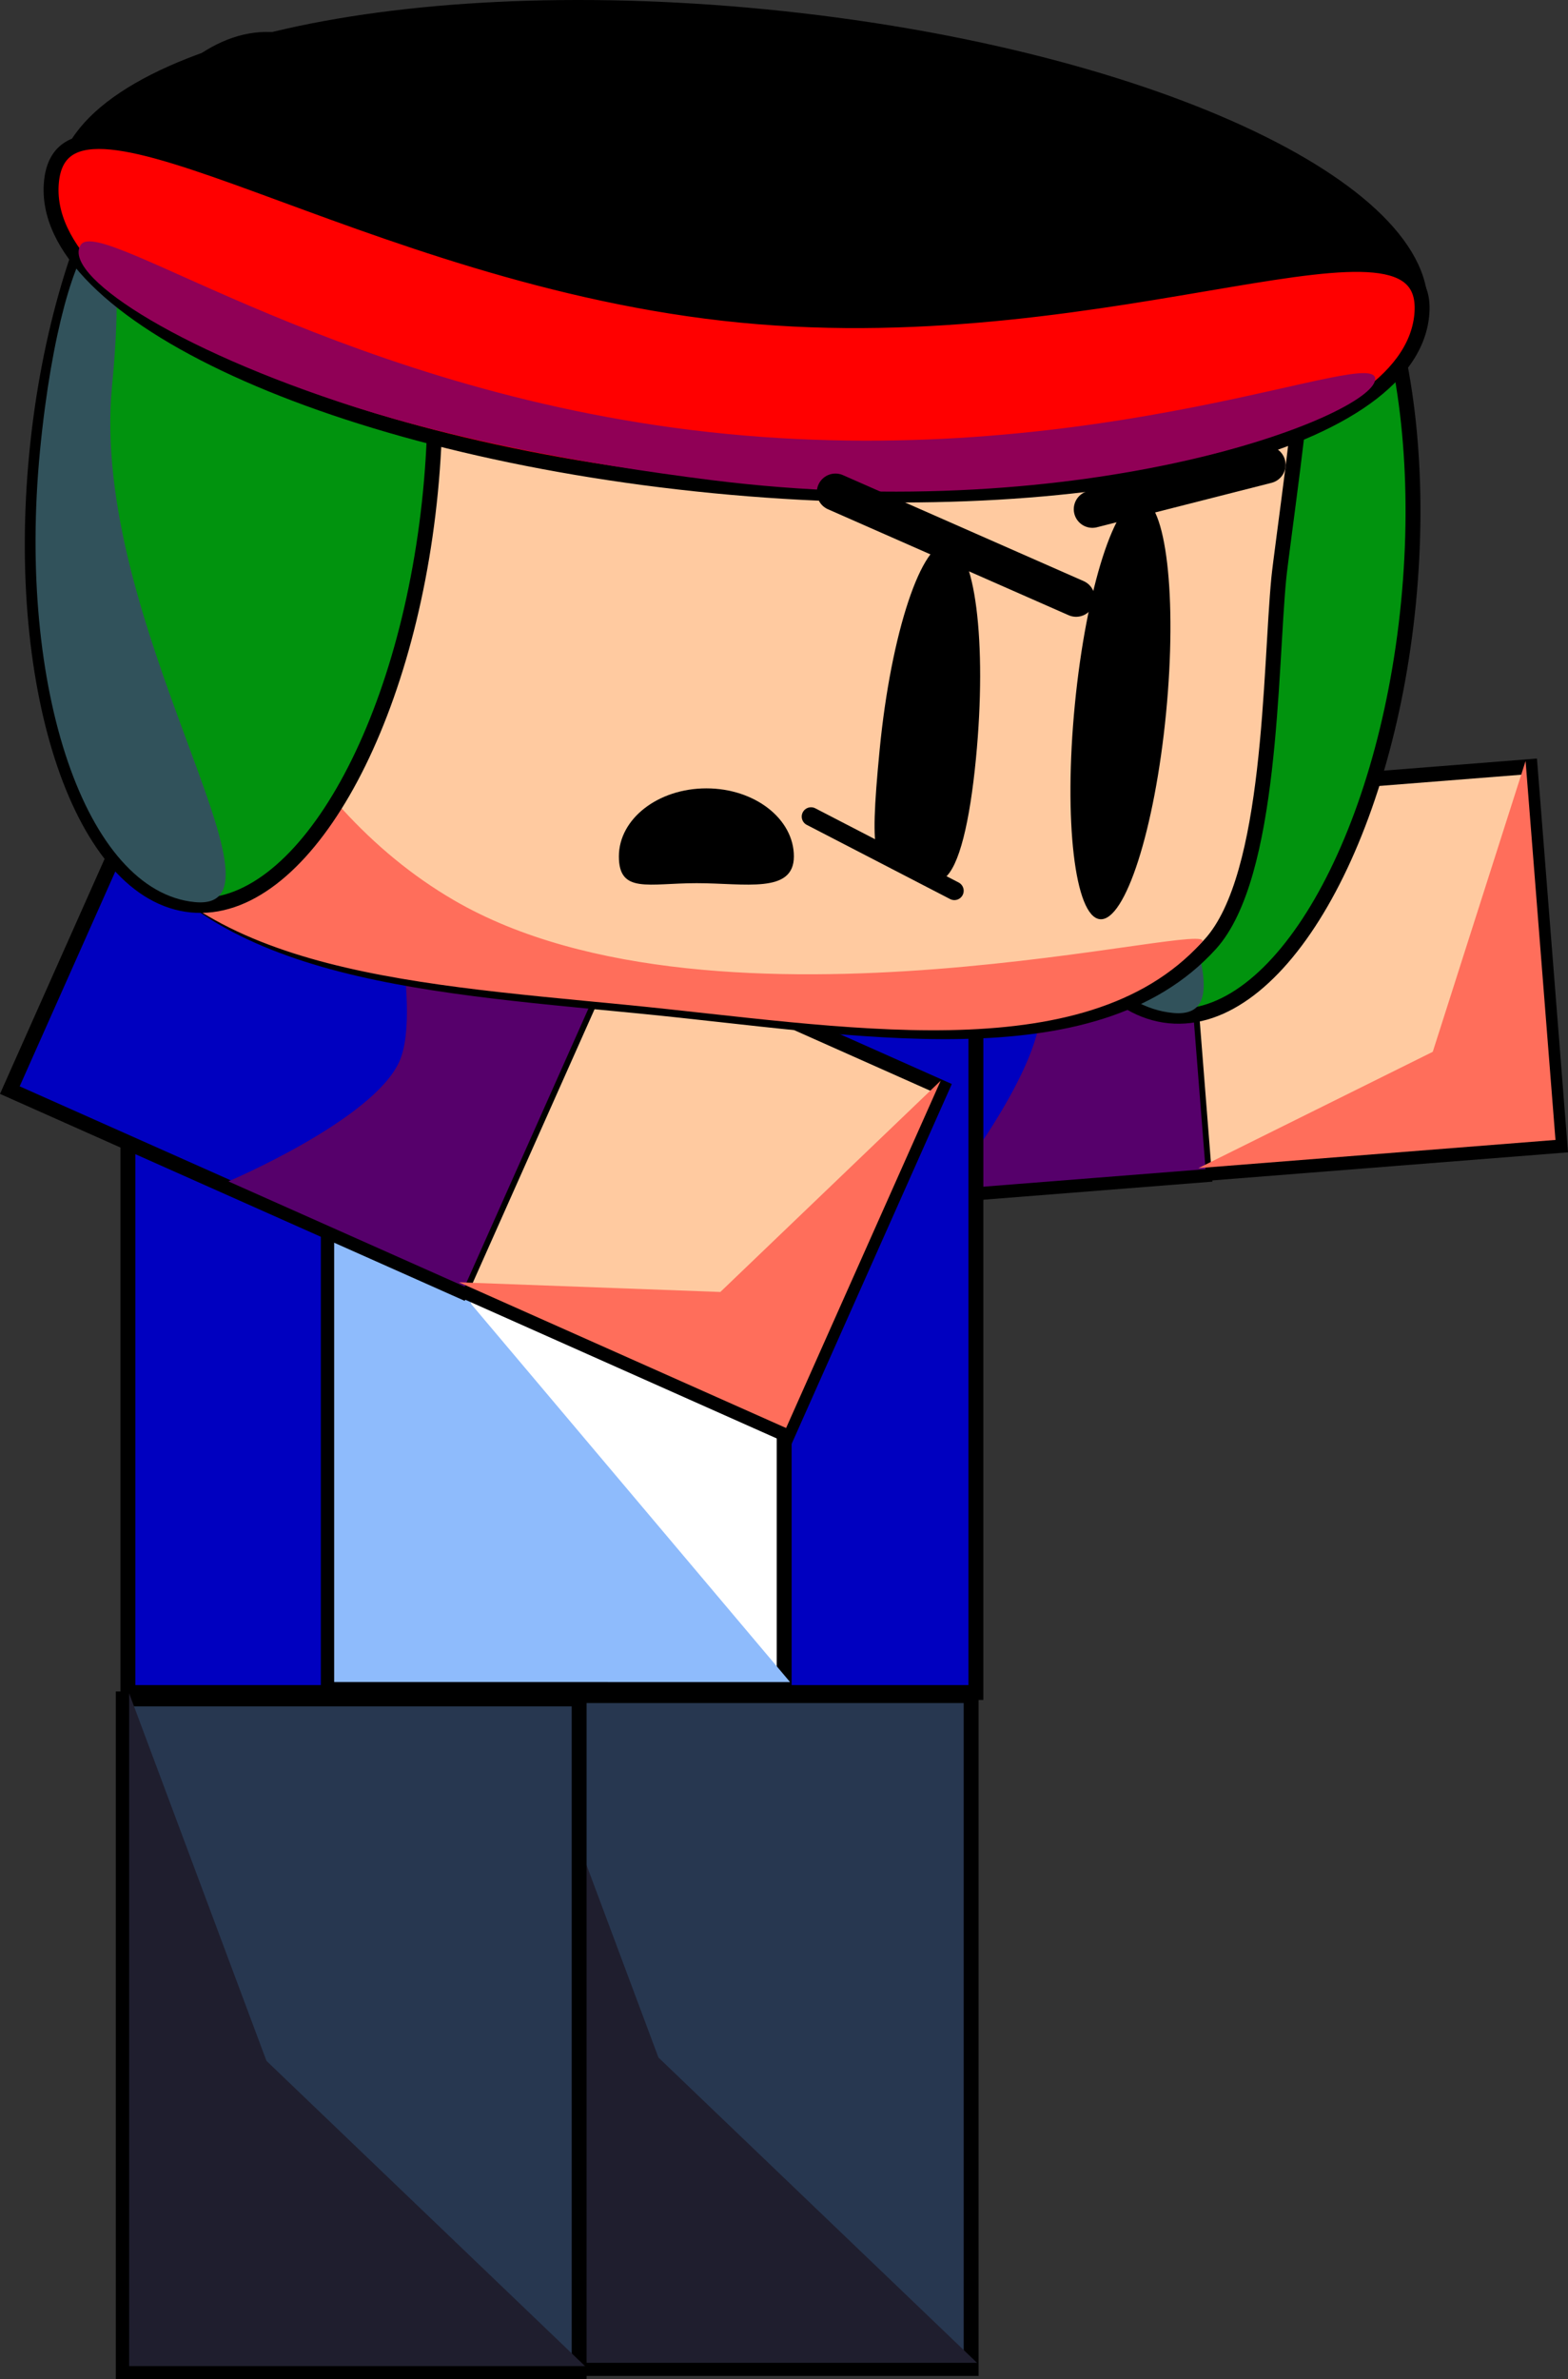<svg version="1.1" xmlns="http://www.w3.org/2000/svg" xmlns:xlink="http://www.w3.org/1999/xlink" width="210.424" height="319.199" viewBox="0,0,210.424,319.199"><rect x="0" y="0" width="210.424" height="319.199" fill="#333333" stroke="none"/><g transform="translate(-167.297,-26.381)"><g data-paper-data="{&quot;isPaintingLayer&quot;:true}" fill-rule="nonzero" stroke-linejoin="miter" stroke-miterlimit="10" stroke-dasharray="" stroke-dashoffset="0" style="mix-blend-mode: normal"><g data-paper-data="{&quot;index&quot;:null}" stroke="#000000" stroke-linecap="butt"><path d="M376.646,180.063l-47.912,3.78l-4.011,-50.839l47.912,-3.78z" fill="#ffcaa0" stroke-width="2"/><g><path d="M328.927,183.995l-66.065,5.212l-4.063,-51.502l66.065,-5.212z" fill="#0000c0" stroke-width="2"/><path d="M329.08,183.237l-34.603,2.73c0,0 13.158,-16.54 12.484,-25.09c-0.64,-8.107 -16.431,-24.951 -16.431,-24.951l34.603,-2.73c0,0 1.298,16.459 1.953,24.754c0.661,8.384 1.995,25.287 1.995,25.287z" fill="#56006b" stroke-width="0"/></g><path d="M376.041,179.317l-47.912,3.78l31.444,-15.604l12.456,-39.015z" fill="#ff6e5b" stroke-width="0"/></g><g data-paper-data="{&quot;index&quot;:null}" stroke="#000000" stroke-linecap="butt"><path d="M356.318,107.206c-3.123,32.054 -17.482,56.886 -32.073,55.464c-14.591,-1.421 -23.887,-28.558 -20.765,-60.612c3.123,-32.054 17.482,-56.886 32.073,-55.464c14.591,1.421 23.887,28.558 20.765,60.612z" fill="#01930e" stroke-width="2"/><path d="M313.592,92.948c-3.123,32.054 25.687,70.751 11.096,69.33c-14.591,-1.421 -23.887,-28.558 -20.765,-60.612c3.123,-32.054 12.792,-40.771 9.669,-8.718z" fill="#31525b" stroke-width="0"/></g><g data-paper-data="{&quot;index&quot;:null}" stroke="#000000" stroke-linecap="butt"><path d="M236.445,344.136v-90.271h61.179v90.271z" fill="#273750" stroke-width="2"/><path d="M237.233,343.379v-90.271l18.427,49.316l42.752,40.955z" fill="#1f1e2e" stroke-width="0"/></g><path d="M184.461,253.453v-113.801h113.801v113.801z" data-paper-data="{&quot;index&quot;:null}" fill="#0000c0" stroke="#000000" stroke-width="2" stroke-linecap="butt"/><g data-paper-data="{&quot;index&quot;:null}" stroke="#000000" stroke-linecap="butt"><path d="M183.839,344.58v-90.271h61.179v90.271z" fill="#273750" stroke-width="2"/><path d="M184.627,343.823v-90.271l18.427,49.316l42.752,40.955z" fill="#1f1e2e" stroke-width="0"/></g><g data-paper-data="{&quot;index&quot;:null}" stroke="#000000" stroke-linecap="butt"><path d="M211.354,252.984v-111.683h61.179v111.683z" fill="#ffffff" stroke-width="2"/><path d="M212.141,252.048v-111.683l18.427,61.013l42.752,50.67z" fill="#8ebbfc" stroke-width="0"/></g><g data-paper-data="{&quot;index&quot;:null}" stroke="#000000" stroke-linecap="butt"><path d="M272.967,218.909l-43.905,-19.548l20.742,-46.588l43.905,19.548z" fill="#ffcaa0" stroke-width="2"/><g><path d="M229.158,199.587l-60.541,-26.954l21.013,-47.196l60.541,26.954z" fill="#0000c0" stroke-width="2"/><path d="M229.655,198.995l-31.709,-14.118c0,0 19.457,-8.253 22.946,-16.088c3.308,-7.429 -2.529,-29.768 -2.529,-29.768l31.709,14.118c0,0 -6.715,15.083 -10.1,22.684c-3.421,7.683 -10.317,23.172 -10.317,23.172z" fill="#56006b" stroke-width="0"/></g><path d="M272.791,217.966l-43.905,-19.548l35.079,1.297l29.568,-28.338z" fill="#ff6e5b" stroke-width="0"/></g><g data-paper-data="{&quot;index&quot;:null}" stroke="#000000" stroke-linecap="butt"><path d="M179.878,88.442c0.133,-1.37 3.537,-27.165 3.771,-28.504c5.89,-33.838 39.85,-33.027 82.095,-28.912c39.682,3.866 73.52,11.726 76.46,43.451c0.314,3.385 -2.953,25.988 -3.291,29.458c-1.208,12.402 -0.888,39.952 -9.189,49.105c-15.786,17.408 -47.894,11.115 -76.676,8.311c-30.431,-2.964 -58.905,-4.752 -70.267,-26.632c-5.035,-9.695 -3.979,-35.226 -2.902,-46.277z" fill="#ffcaa0" stroke-width="2"/><path d="M178.052,88.274c0.133,-1.37 3.537,-27.165 3.771,-28.504c3.346,-19.225 0.96,60.936 46.396,87.391c35.607,20.732 103.677,1.985 100.339,5.666c-15.786,17.408 -48.555,11.159 -77.336,8.356c-30.431,-2.964 -58.905,-4.752 -70.267,-26.632c-5.035,-9.695 -3.979,-35.226 -2.902,-46.277z" fill="#ff6e5b" stroke-width="0"/></g><g data-paper-data="{&quot;index&quot;:null}" stroke="#000000" stroke-linecap="butt"><path d="M225.066,92.336c-3.123,32.054 -17.482,56.886 -32.073,55.464c-14.591,-1.421 -23.887,-28.558 -20.765,-60.612c3.123,-32.054 17.482,-56.886 32.073,-55.464c14.591,1.421 23.887,28.558 20.765,60.612z" fill="#01930e" stroke-width="2"/><path d="M182.339,78.078c-3.123,32.054 25.687,70.751 11.096,69.33c-14.591,-1.421 -23.887,-28.558 -20.765,-60.612c3.123,-32.054 12.792,-40.771 9.669,-8.718z" fill="#31525b" stroke-width="0"/></g><g data-paper-data="{&quot;index&quot;:null}" stroke-linecap="butt"><path d="M358.854,68.41c-1.712,17.578 -44.266,27.817 -95.046,22.87c-50.78,-4.947 -90.557,-23.207 -88.845,-40.784c1.712,-17.578 44.266,-27.817 95.046,-22.87c50.78,4.947 90.557,23.207 88.845,40.784z" fill="#000000" stroke="none" stroke-width="NaN"/><path d="M358.094,68.682c-1.712,17.578 -44.266,27.817 -95.046,22.87c-50.78,-4.947 -90.557,-23.207 -88.845,-40.784c1.712,-17.578 41.733,12.956 92.513,17.903c50.78,4.947 93.09,-17.567 91.378,0.011z" fill="#ff0000" stroke="#000000" stroke-width="2"/><path d="M351.842,77.314c-0.471,4.837 -38.452,19.849 -89.093,13.476c-17.721,-2.23 -34.326,-5.487 -47.708,-9.759c-24.843,-7.93 -39.589,-17.99 -36.876,-21.834c2.802,-3.971 35.847,20.45 86.627,25.397c50.78,4.947 87.522,-12.117 87.05,-7.28z" fill="#900056" stroke="#000000" stroke-width="0"/></g><g><path d="M298.266,128.18c-0.823,8.45 -2.236,14.517 -4.255,16.035c-1.718,1.292 -3.975,-1.378 -5.615,-1.538c-3.567,-0.347 -4.571,-0.112 -3.047,-15.755c1.524,-15.643 5.651,-28.043 9.217,-27.696c3.567,0.347 5.223,13.311 3.699,28.954z" data-paper-data="{&quot;index&quot;:null}" fill="#000000" stroke="none" stroke-width="0" stroke-linecap="butt"/><path d="M279.415,92.415l32.295,14.216" fill="none" stroke="#000000" stroke-width="5" stroke-linecap="round"/><path d="M295.372,145.89l-19.234,-9.954" fill="none" stroke="#000000" stroke-width="2.5" stroke-linecap="round"/></g><g><path d="M323.778,122.088c-1.518,15.581 -5.487,27.945 -8.866,27.616c-3.379,-0.329 -4.888,-13.227 -3.37,-28.808c1.518,-15.581 5.487,-27.945 8.866,-27.616c3.379,0.329 4.888,13.227 3.37,28.808z" data-paper-data="{&quot;index&quot;:null}" fill="#000000" stroke="none" stroke-width="0" stroke-linecap="butt"/><path d="M313.897,94.695l23.426,-5.961" fill="none" stroke="#000000" stroke-width="5" stroke-linecap="round"/></g><path d="M273.834,141.282c0,5.044 -6.562,3.588 -13.046,3.588c-6.485,0 -10.437,1.456 -10.437,-3.588c0,-5.044 5.257,-9.132 11.742,-9.132c6.485,0 11.742,4.089 11.742,9.132z" fill="#000000" stroke="none" stroke-width="0" stroke-linecap="butt"/></g></g></svg>